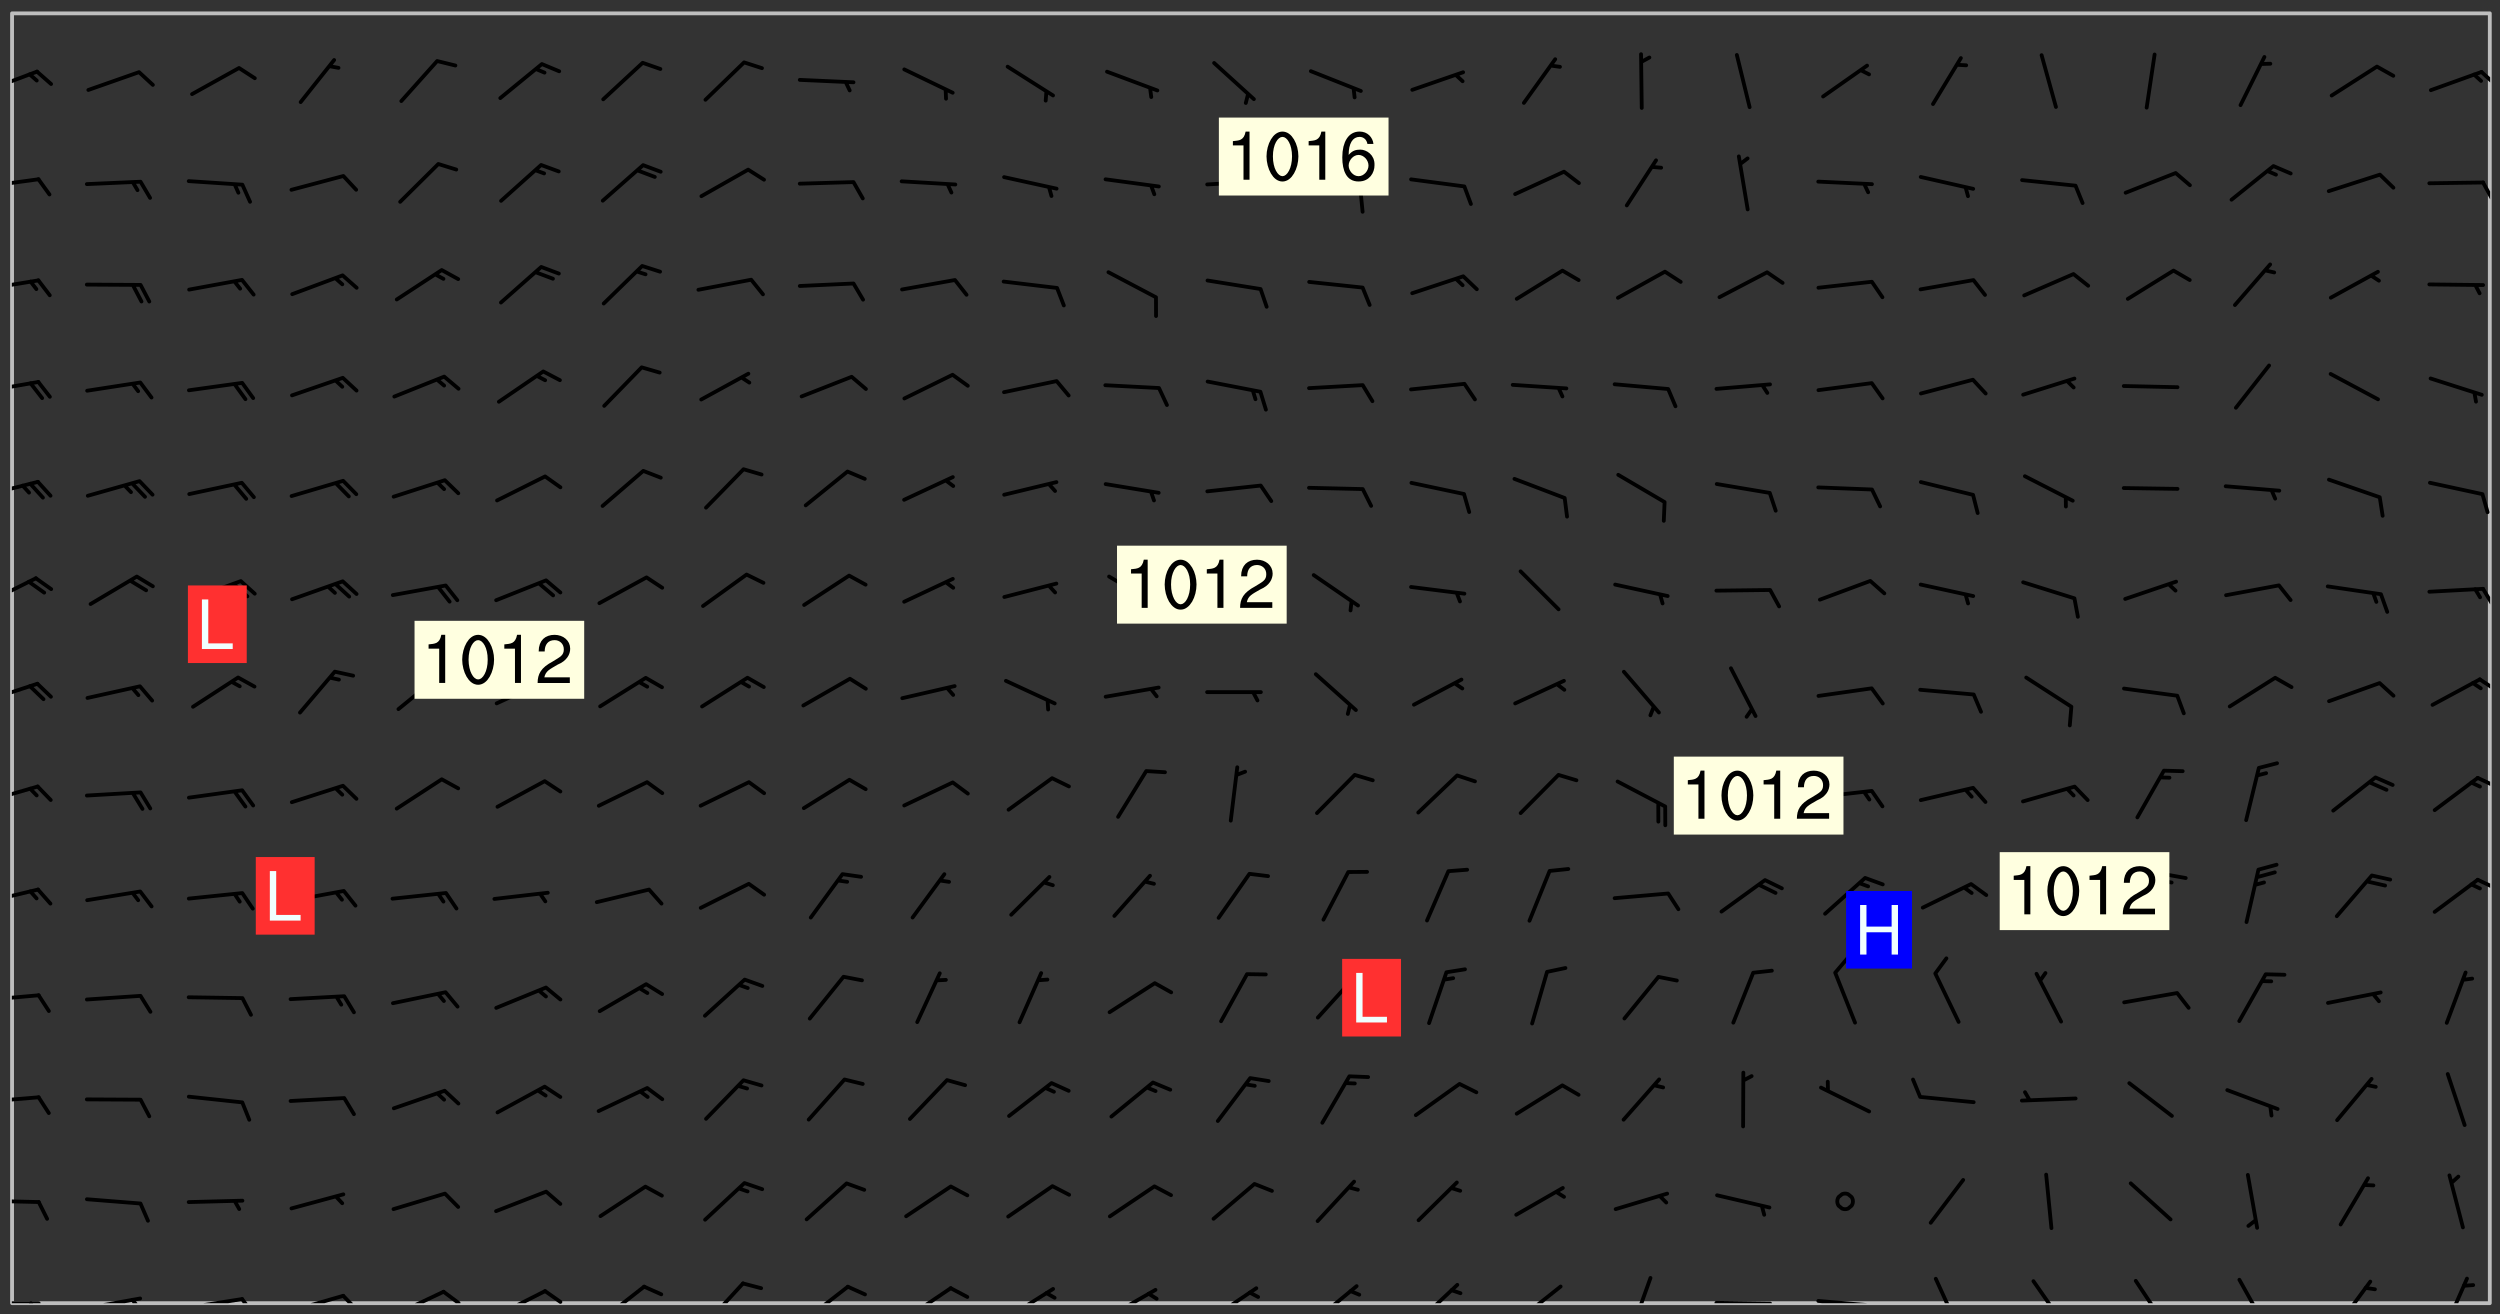 <svg xmlns="http://www.w3.org/2000/svg" role="img" xmlns:xlink="http://www.w3.org/1999/xlink" viewBox="142.45 309.95 326.84 171.84"><rect x="142.45" y="309.95" width="326.84" height="171.84" fill="#333333" stroke="none"/><defs><clipPath id="a"><path d="M144 311.672h324v168.656H144zm0 0"/></clipPath><clipPath id="b"><path d="M144 480h4v.328h-4zm0 0"/></clipPath><clipPath id="c"><path d="M146 480h2v.328h-2zm0 0"/></clipPath><clipPath id="d"><path d="M153 479h9v1.328h-9zm0 0"/></clipPath><clipPath id="e"><path d="M159 479h2v1.328h-2zm0 0"/></clipPath><clipPath id="f"><path d="M166 479h9v1.328h-9zm0 0"/></clipPath><clipPath id="g"><path d="M173 479h3v1.328h-3zm0 0"/></clipPath><clipPath id="h"><path d="M180 479h8v1.328h-8zm0 0"/></clipPath><clipPath id="i"><path d="M187 479h3v1.328h-3zm0 0"/></clipPath><clipPath id="j"><path d="M193 478h8v2.328h-8zm0 0"/></clipPath><clipPath id="k"><path d="M200 478h3v2.328h-3zm0 0"/></clipPath><clipPath id="l"><path d="M207 478h7v2.328h-7zm0 0"/></clipPath><clipPath id="m"><path d="M213 478h3v2.328h-3zm0 0"/></clipPath><clipPath id="n"><path d="M220 477h7v3.328h-7zm0 0"/></clipPath><clipPath id="o"><path d="M234 477h6v3.328h-6zm0 0"/></clipPath><clipPath id="p"><path d="M247 477h7v3.328h-7zm0 0"/></clipPath><clipPath id="q"><path d="M260 478h7v2.328h-7zm0 0"/></clipPath><clipPath id="r"><path d="M273 478h8v2.328h-8zm0 0"/></clipPath><clipPath id="s"><path d="M287 478h7v2.328h-7zm0 0"/></clipPath><clipPath id="t"><path d="M300 478h7v2.328h-7zm0 0"/></clipPath><clipPath id="u"><path d="M314 477h7v3.328h-7zm0 0"/></clipPath><clipPath id="v"><path d="M327 477h7v3.328h-7zm0 0"/></clipPath><clipPath id="w"><path d="M340 477h7v3.328h-7zm0 0"/></clipPath><clipPath id="x"><path d="M355 476h4v4.328h-4zm0 0"/></clipPath><clipPath id="y"><path d="M366 480h9v.328h-9zm0 0"/></clipPath><clipPath id="z"><path d="M379 479h9v1.328h-9zm0 0"/></clipPath><clipPath id="A"><path d="M395 476h4v4.328h-4zm0 0"/></clipPath><clipPath id="B"><path d="M408 477h5v3.328h-5zm0 0"/></clipPath><clipPath id="C"><path d="M421 477h5v3.328h-5zm0 0"/></clipPath><clipPath id="D"><path d="M434 477h5v3.328h-5zm0 0"/></clipPath><clipPath id="E"><path d="M447 477h6v3.328h-6zm0 0"/></clipPath><clipPath id="F"><path d="M461 476h5v4.328h-5zm0 0"/></clipPath><clipPath id="G"><path d="M144 466h4v2h-4zm0 0"/></clipPath><clipPath id="H"><path d="M144 453h4v2h-4zm0 0"/></clipPath><clipPath id="I"><path d="M144 439h4v2h-4zm0 0"/></clipPath><clipPath id="J"><path d="M144 425h4v4h-4zm0 0"/></clipPath><clipPath id="K"><path d="M466 424h2v3h-2zm0 0"/></clipPath><clipPath id="L"><path d="M144 412h4v3h-4zm0 0"/></clipPath><clipPath id="M"><path d="M466 411h2v2h-2zm0 0"/></clipPath><clipPath id="N"><path d="M144 399h4v3h-4zm0 0"/></clipPath><clipPath id="O"><path d="M466 398h2v3h-2zm0 0"/></clipPath><clipPath id="P"><path d="M144 385h4v4h-4zm0 0"/></clipPath><clipPath id="Q"><path d="M466 386h2v4h-2zm0 0"/></clipPath><clipPath id="R"><path d="M144 372h4v3h-4zm0 0"/></clipPath><clipPath id="S"><path d="M144 359h4v3h-4zm0 0"/></clipPath><clipPath id="T"><path d="M144 346h4v2h-4zm0 0"/></clipPath><clipPath id="U"><path d="M144 333h4v2h-4zm0 0"/></clipPath><clipPath id="V"><path d="M466 333h2v4h-2zm0 0"/></clipPath><clipPath id="W"><path d="M144 319h4v4h-4zm0 0"/></clipPath><clipPath id="X"><path d="M466 319h2v3h-2zm0 0"/></clipPath><g id="Y" clip-path="url(#clip1)"><path fill="#fff" fill-opacity="0" fill-rule="evenodd" d="M0 0h1000v1000H0zm0 0"/><path fill="#d3d3d3" fill-opacity="0" fill-rule="evenodd" d="M162.152 355.867l-.234.293.059.234.117.172.176.234.293.348.113.059.117-.172.059-.234.176-.176.465-.176h.699l.234.293.289.816.059.176.176.23.352.234.699.699.172.176.234.348.234.41.289.582.41.465.23.234.234.176.117.23.176.293.172 1.164v.234l.059.289.059.117.117.117.348.41.117.172.176.176.176.234.117.172.172.352.059.234.234.406.234-.059-.176.176-.059.93h-.582l-.234-.113-.348.113-.117.117-.059.293-.059.176-.117.172-.465.293-.059.234-.059.113v.645l.059.172v.41l.059.059v.406l.059.406.117.176.059.059.23.641-.059.293v.699l-.059.582v.234l-.059.23-.055.352v1.922l.055.117h.426l-.367.117-.023.352.891 1.168 1.742.539 1.34.359v.539l.09.809.535.715 1.52.27.891-.086.09 1.164.535.18 1.16-.18 2.055-.984 1.16-.363 1.879-.176 1.695-.18-.18.719-1.516.086-1.25.09-.805.27-1.074.809.27.719.535.898-.18.625-.266.809.266 1.078.625.898.805.18 1.25-.18-.266.723.098.504.055.293v.172l.059.293v.406l.176.117.352.117h.406l.293-.176.113-.117.059-.117.117-.23.059-.176.352-.465.23-.176.176-.059.176.059.059.176.117.988.055.469.059.172.117.234.176.059.816.059h.289l.117.234.059.406.059.352v1.105l.117.293.117.348.289.699.176.352.582.754.352.176.172.059.469.234.641.465.348.234.293.176.293.055.23.062.816.348.293.176.113.172.352.352.117.176.523.641v.289l.059.352v.348l.059.352.059.289.117.059.172.059h.176l.582.234.176.117.176.289.176.234.113.234.293.23.117.117v.41l.059.055.289.234.234.117.059.117.117.172.059.117.23.234.059.176.234.059.117.059-.117.113-.059.117v.117l-.117.293-.117.289v.582l.176.117.117.059.059.117.117.117.113.059.176.348.059.352.059.406v.176l-.059.176-.117.699v.172l.117.176.293.293h.406l.176.117.117.172.117.293v.234h-.527l-.23-.234h-.234l-.176.059-.059.699.059.348.117.176.176.41.117.23.289.469.176.055h.523l.234.059.758.641.059.293v.234l.059.059.23.348v.352l-.117.172v.293l.293.289.293.176.172.059.293.176.293.117.582.406.289.234.293.176.219.16.016.012.23.176.641.523.176.234.117.176.176.176.113.172v.641l.117.176.469.117.582.117.234.059.23.113.293.117.113.059.586.352.289.172.176.062.176.055.176.059.699.352.289.176.234.055.289.176.234.117.641.406.293.117.172.059.234.059.41.059.23.059.234.117.059.172-.41.176.469.059.059.293.113.234.176.055.234.059.176.059.406.117.641.234.117.172.059.234v.176l-.059.117-.059.406.234.234.117.059.348.117.641.23.176.117.289.117.176.176.234.465.582 1.105.176.176.348.176.176.117.352.117 1.047.523.234.059.465.113.293.059.465.176.758.582.234.234.348.465.176.176.289.234.816.699.293.176.289.289.293.176.293.289.695.641.176.176.293.234.289.234.469.289.641.582.348.234.234.293.348.348.352.465.934.992.348.406.117.176.234.059.113.117.645.176.23.113.234.059.293.176.23.117.934.699.406.406.234.176.406.176.234.117.816.348.348.234.234.117.293.289.23.117.758.352.352.172.23.059.293.117.234.059.871.176h.816l.469.23.172.059.875.699.465.117.293.059.176.059.23.059.469.059.348.059.352.059.406.059h.293l.172.059v.23l.176.176h.293l.348.059.352.059.699.117h.641l.465-.234.293-.176.172-.117.41-.172.289-.176.934-.465.469-.293.523-.293.465-.172.465-.176 1.051-.465.289-.117.41-.117.289-.117.527-.176 1.516-.699.582-.348.289-.059.293-.059.348-.117.875-.23.352-.117h.113l.234-.059.875-.234.234-.059h.812l.352-.059.816-.117.172-.059.352-.055.293-.059.23-.059.816-.176.176-.059h.348l.234-.059.465-.117.758-.172.234-.059h.348l.41-.117.289-.059 1.285-.059h.289l.41-.059.23-.059h.176l.875-.117h.406l.41-.117h.348l.352-.113.871-.059h1.75l1.047.289.41.117.289.117.352.117.289.117 1.051.172.289.059h.293l.293.059.172.059.41.059.172.059.117.059h.117l.117.059.352.059h.113l.41.066 1.922.395 1.926.395 1.52.449 1.695.719 2.145.805 1.605-.719 1.43-.805 1.16-1.078 1.25-.449 3.035-.719 1.875-.359 2.145-1.348 2.234-1.254 2.5-1.258 1.695-.449 1.785-.18 1.16-.27.625.539 1.34-.27.715-.988.984-1.344.445-.18.805-.359 1.875-.539 1.785-.449 1.25-.27 1.16-.09 1.699-.09 1.961-.27 1.25-.09h.539l.625-.09h.891l2.145-.18 2.41-.18 2.59-.09 1.695.18 1.609.09 1.43.359 1.16.719 1.875.988 1.16 1.527.266.715.629.09.355.898.535.539.535 1.527 1.074.359h.535l-.805.535.09 1.707.715 2.695.891.805.895.988.715 1.258 1.785.539 1.52-.18.355 1.344 1.609-.805.98-.539.27.27.316-.215.219-.145.801.449.449-.359h.355l.535-.27.539-.719.535-.27.625-.988 1.16.449.84.371 1.395.617 1.695-.18h1.605l1.785.09.18-1.707.535-1.344.805.27.492.848.402.406-.09.539v.359l.715.449.711-.27h1.43l.359.988.445 1.258.715 1.344 1.25.629 1.695.629.715-.18.18-.539.98-.09.449.359.086 1.258-.266.629-.535.18v.539l.715.984.266.539.984.988.801 1.078-.266.359-.09.898-.625 2.332-.355 2.066-.09 1.793-.18.719-.09.539v1.438l-.98 1.883-.359 1.707-.535.898-.805 1.168-.266.539 2.055 1.254.086.359-.355.539-.09-.18v.809l.09 1.438-.445.715-1.074.094-.266.715.535.898.805.719 1.16.809 1.34.27.445.359-.355.449-1.789-.09-1.25-.449-.715-.719-.625-.09-.176 3.59-.188 1.309h89.359V311.703h-55.27v49.082l.762.125 3.289.543 2.023 2.836v2.754l2.352.332 2.348.332h4.051l-1.379 4.16-2.023.707-2.023.703-.543.344-2.594 1.617-.188.117-2.023-2.078-.73-2.742-2.672-2.078-1.375-3.5-.066-.082-1.957-2.672 2.75-1.418v-49.082H294.422v91.414l.117.031.133.012.074.074.105.047.09.059.086.059.09.059.297.297.059.09.031.117.027.117.016.137-.031.117-.059.09-.059.086-.043.105-.047.102-.027.121v.145l.176.27.148.148.074.086.074.074.043.105.062.09.059.086.043.105.059.09.047.102.043.105.059.086.117.18.074.074.062.086.059.09.043.105.059.09.059.086.062.09.059.09.043.102.117.18.074.074.059.086.074.074.09.059.105.047h.148l.133-.016.133.016.102-.047.074-.074.047-.102-.016-.133v-.148l-.047-.105-.027-.117-.047-.102-.027-.121-.043-.102-.062-.09-.043-.102-.043-.105-.031-.117-.016-.133-.012-.137.086-.059.059-.086.121-.031.043.105.016.133v.117l.059.102.059.09.09.059.148.148.059.09.043.105-.012.102.086.059.105.047.086.059.09.059.074.074-.117.027-.105.047-.086.059-.074.074-.059.09-.062.086-.027.121-.047.102-.043.105-.031.117-.012.133-.016.133v.148l.027.117.047.105.043.102.059.09.074.074.09.059.074.074.09.059.059.09.043.105.047.102.117.031.133.016h.148l.117-.031.105.043.043.105.047.102.027.121L299.5 410l.027.117.031.121.027.117.105.043.102.047.133-.016.148.148.062.086.074.074.07.074.09.062.105.043.102.043.117.031.137.016.117-.031.074-.074.027-.117-.012-.133-.031-.121-.027-.117.043-.105h.117l.09.062.117.027h.148l.133.016h.148l.133.016.133-.016h.148l.133-.016.133-.012.137.012.117-.027.133-.016.191-.059-.059.176-.016.133-.027.121-.016.133-.059.086-.133.016-.105.047-.105.043-.117.031-.117.027-.266.031h-.148l-.133.016-.074.074.059.086.148.148.117.18.074.07.09.062.09.059.086.059.09.059.102.043.105.062.105.043.086.059.105.047.102.043.18.117.059.09-.043.102-.047.105.016.133.223.223.059.09.043.102.031.121.043.102.016.133.031.117.012.137.031.117.148.148.102.043.105.043.117.031.133.016.137.016h.117l.117-.031.09-.059.043-.105.047-.102.043-.105.031-.117.012-.133v-.148l-.012-.133-.016-.133-.031-.117-.043-.105-.047-.105-.043-.102-.043-.105-.016-.133.016-.133.027-.117.031-.117.027-.121.047-.102.09-.059.086-.062.074-.074.09-.059.223-.223.059-.086.074-.074.117-.18.059-.086v-.148l-.074-.074-.102-.047-.105-.043-.102-.043-.059-.09-.047-.105-.027-.117.09-.059.117-.031.102-.043.18-.117.148-.148.012-.133-.012-.105-.09-.059-.133.016h-.148l-.133.016-.133-.016-.121-.031-.086-.059-.074-.074-.059-.09-.062-.086-.117-.18-.059-.086.031-.121.086-.059.121-.031.059-.086v-.121l-.031-.117-.059-.09-.059-.086-.047-.105-.027-.117-.016-.133.059-.09.074-.074.09-.059.117-.18.074-.074.059-.086.148-.148.121-.031.133-.016.133.016.074.074.043.105.016.133-.031.117-.117.031-.133.012-.148.148-.043.105-.047.102-.027.121-.031.117v.148l.031.117.043.105.059.09.074.07.074.074.117.031.121.027.117-.027.133-.016h.117l.09.059.074.074.047.105.059.086.102.047.133.016.105.043.086.059-.012.105-.074.074-.18.117-.059.09-.09.059-.07.074-.074.074-.062.09-.027.117-.016.133.016.133-.016.133v.148l.016.133.027.117.031.121.074.074.09.059.086.059.09.059.117.031v.086l-.102.047-.09.059-.266.031-.117.027h-.148l-.105.043-.102.047-.059.09-.062.234-.012.133-.031.121-.016.133v.293l-.012.133.012.137.016.133.133.016.133.012.121.031.086.059.074.074.047.105.043.102.016.133v.445l-.016.133v.445l.031.266.027.117.016.133.031.117.086.211.031.266v.148l-.031.117-.027.117-.031.121-.027.117-.031.117-.031.121-.012.133-.016.133.09.059.117-.031.102.016.047.105-.031.266v.441l-.043.105-.047.105-.043.102-.043.105-.059.086-.031.121-.043.117-.031.117-.016.133.016.133.059.09.105.047.086.059.059.086-.012.137-.031.117-.043.102v.445l-.016.133v.148l-.031.117-.043.105-.027.117-.047.105-.043.102-.031.121-.027.117-.031.133-.031.117-.027.117-.043.105-.031.117-.031.121-.012.133-.016.133v.297l.027.117v.148l.047.398.027.117.059.09.121.031h.148l.133-.016.059.09v.117l-.059.09-.09.059-.102.043-.105.047-.09.059-.086.059-.137.016-.117-.031-.133-.016-.102.047-.062.086-.012.137-.016.133-.031.117-.027.117-.016.133-.031.121v.297l.016.133.031.117v.148l.012.133v.148l-.027.117-.047.102-.027.121-.031.117-.059.09-.074.074-.102.043-.105.047-.117.027-.121.031-.102-.047.059-.086.105-.047.027-.117.031-.117.027-.121.031-.117v-.148l.016-.133-.031-.117-.043-.105-.105.016-.074.074-.102.043-.09.062-.074.074-.043.102-.016.133-.031.117L304.25 426l-.031.117-.027.117-.031.121-.027.117-.031.117-.043.105-.09.059h-.09l-.117-.031-.031-.086.016-.137-.031-.117v-.148l-.012-.133v-.148l-.062-.234-.027-.121-.043-.102-.047-.105-.059-.086-.059-.09-.043-.105-.062-.086-.148-.148-.07-.074-.105-.047-.105-.043-.102-.043-.297-.297-.09-.074-.086-.059-.105-.043-.09-.062-.086-.059-.105-.043-.09-.059-.086-.062-.074-.07-.105-.047-.086-.059-.105-.043-.09-.062-.102-.043-.105-.043-.086-.059-.105-.047-.105-.043-.102-.047-.09-.059-.102-.043-.105-.043-.09-.062-.117-.027-.133-.016-.133.016H299.75l-.133.016-.117-.031-.09-.059-.074-.074-.09-.059-.102-.047h-.148l-.121-.027-.102-.043-.074-.074-.117-.18-.09-.059-.102-.043-.09-.062-.105-.043-.09-.059-.086-.059-.105-.047-.059-.086-.059-.09-.043-.105-.047-.102-.074-.074-.086-.059-.074-.074-.09-.059-.223-.223-.043-.105-.031-.266.105-.043h.145l.105.043.074.074.09.059.086.059.105.047.09.059.148.148.07.074.148.148.062.086.074.074.086.059.074.074.09.062.09.059.086.059.27.176.102.047.105.043.102.043.047-.074.059-.086.074-.074.07-.074.105.043.074.074.059.09.043.102.047.105.043.105.121.027.117-.027.074-.09.043-.105.059-.09.074-.074.105-.043.117-.027.133.012.09.059.148.148.059.09.043.105.047.102.043.105.043.102.105.047.105.043.133.016.086-.059.059-.09.074-.074.105-.043.117.027.105.047.102.043.105.043.102.047.18.117v.117l-.016.133.016.133.016.137.059.086.102.047.121.027.117.031h.148l.117-.031.059-.09.18-.117.059-.09.074-.074.059-.086.117-.18.18-.117.117.031.09.059.043.074-.016.133v.117l.09.059h.148l.133-.016.133-.012.266-.031.105-.043.117-.031.121-.027.074-.074.07-.074.062-.09-.016-.105-.047-.102-.102-.043-.105-.016-.117.027-.266.031h-.148l-.074-.074-.09-.059-.117-.031-.117-.027-.133-.016h-.148l-.133.016h-.297l-.105-.047-.148-.148-.043-.102-.059-.09.223-.223.086-.059.105-.043.117-.031.133-.016.133.016.137.016.102.043.133-.012.09-.062.102-.043.062-.09-.047-.102-.09-.059-.117-.031-.102-.043-.059-.09-.062-.09v-.117l.016-.133.105-.047.074-.07v-.121l-.09-.059-.031-.117.09-.059.074-.074.043-.105.059-.09.047-.102.016-.133v-.148l-.047-.105-.043-.102-.09-.059-.133-.016-.102-.043-.137-.016-.117-.031h-.445l-.133-.016-.133-.012-.133-.016-.117-.031h-.148l-.133-.016-.133-.012-.266-.031-.121-.043-.086-.059-.074-.074v-.148l.012-.133.105-.047.102-.043.133-.016h.152l.133-.016h.293l.121.031.102.043.09.059.234.062.121-.047.09-.059.102-.043.133-.016.105.043.102.047.133.012.121-.027h.145l.121-.031.117-.027.105-.047.074-.074.086-.059.148-.148.059-.086.047-.105.027-.117.016-.105-.102-.043-.09-.059-.117-.031-.105-.043-.09-.062-.074-.086-.074-.074-.102-.043-.105-.047-.102-.043-.059-.09-.047-.102-.086-.211-.062-.086-.059-.09-.074-.074-.086-.059h-.27l-.117.031-.09.059-.102.043-.133.016-.105-.016-.027-.117-.062-.09-.117-.031-.102-.043-.148-.148-.031-.117-.016-.105.074-.074.18-.117.117-.027.117-.031.137.016.102.043.105.043.102.047.105.043.117.031.133.016.117.027.133.016.105-.016.09-.059-.074-.074-.105-.043-.074-.074-.074-.09-.148-.148-.086-.059-.09-.059-.074-.074-.09-.059-.102-.047-.121-.027-.102-.047-.105-.043-.117-.031-.102-.043-.121-.031h-.148l-.117.031-.105.043-.086.062-.18.117-.086.059-.09.059-.105.047-.086.059-.105.043-.102.043-.105.047-.074.074-.059.09-.059.086-.047.105-.059.086-.074.074-.133-.012-.117-.031h-.117l-.074.074-.09.059-.074.074-.09.059-.086.059-.105.047-.102.043-.137.016-.102-.043-.148-.148-.105-.047h-.086l-.105.047-.102.043-.121.031-.117-.031-.074-.074v-.117l.031-.121.074-.07.059-.09.074-.074.117-.031.105-.043h.293l.133-.016.137-.016.102-.043.09-.059.102-.047.09-.059.133-.012.09.059.133.012.09-.059.086-.059.105-.043.09-.059.086-.062.09-.059.148-.148.059-.086.059-.09.105-.043.133-.016.117.027.121.031.059-.059.059-.09.031-.266.027-.117.105.012.133.016.102-.043.09-.059.059-.09.074-.074.059-.09.047-.102.012-.133-.012-.133-.047-.105-.148-.148-.059-.09-.059-.086-.043-.105v-.445l.016-.133v-.148l.012-.133-.059-.059-.09.059-.102-.043-.18-.117-.086-.059-.062-.09-.059-.09-.074-.074-.086-.059-.121.031-.102.012-.105.047-.086.059-.105.043-.148.148-.09.059-.086.059-.09.062-.105.043-.133.016v-.121l.105-.043.117-.031.074-.07.043-.105v-.148l-.027-.117-.148-.148-.133-.016h-.148l-.117.031-.105.043-.102.043-.09.062-.117.027-.074-.074.012-.133-.043-.102-.043-.105-.09-.059-.117.027-.121.031-.117.031-.102.043-.121.031-.102.043-.105.043-.09.059-.102.016v-.117l.016-.133-.059-.09-.074.043-.148.148-.059.09-.074.074-.047.105-.043.102-.074.074-.059.09-.074.074-.059.086-.074.074-.09.062-.074.07-.074.074-.102.016-.133.016-.105-.043v-.121l.148-.148.043-.102.059-.09.047-.102.043-.105.059-.09.031-.117.043-.102.031-.121.027-.117.047-.105.043-.102.043-.105.074-.07.09-.062.09-.059.102-.043h.297l.266-.031.105-.043-.074-.074-.117-.031-.105-.043-.09-.059-.102-.047-.09-.059-.102-.043-.105-.043-.09-.062-.086-.059-.105-.043-.102-.043-.121-.031-.117-.031-.102-.043L297.5 410.25l-.102-.043-.09-.059-.043-.105-.016-.133.102-.043.133-.016.137.016.133-.016.102-.043.059-.09.016-.105-.09-.059-.074-.074-.102-.043-.09-.059-.148-.148-.043-.105-.016-.133v-.293l-.059-.09-.09-.059-.074-.074-.043-.105-.031-.117-.059-.09-.074-.074-.117-.027-.074-.074-.09-.059-.09-.062-.086-.059-.074-.074-.059-.086-.047-.105-.086-.059-.148-.148-.195-.059-.133.016-.102.043-.074.074-.047.102-.043.105-.059.09-.059.086-.297.297-.09.059h-.086l-.062-.086-.043-.105.031-.117.059-.09.027-.117-.012-.133-.09-.062-.105.047-.117.027-.117.031-.27.176-.102.047-.117.027-.105.047-.09.059-.102.043-.059-.086-.047-.105.016-.133.047-.105.07-.074.074-.07.059-.09v-.148l-.043-.105h-.238l-.102.047-.031.117-.027.117-.031.121-.074.043-.133.016-.074-.047-.043-.102-.043-.105-.047-.102-.043-.105-.121.031-.102.043-.133.016-.117.031-.105.043-.09.059-.102.047-.121.027-.133.016-.102-.043-.059-.09-.047-.105-.043-.102-.043-.105v-.117l.059-.09.086-.059.18-.117.102-.047.105-.043.105-.059.102-.043.09-.062.102-.043.105-.059.102-.047.09-.059.105-.043.102-.043.09-.062.102-.043.137-.016.117.031.102.043.121.031.102.043.105.047.102.043.105.043.102.047.105.043.102.043.105.047.086.059.105.043.117.031.105.043.102.047.09.059.105.043.102.043.105.047.117.027.102.047.121.027h.148l.086-.059.016-.102.059-.09-.027-.117-.074-.074-.117-.18-.074-.074-.09-.074-.18-.117-.086-.059-.105-.043-.102-.047-.27-.176-.059-.09-.074-.074-.059-.09-.043-.102-.031-.117-.016-.137v-.562l-.012-.133-.016-.133-.031-.117-.016-.133-.012-.133-.031-.121-.223-.223-.059-.086-.016-.105.031-.117.133-.016v-91.414H172.992v1.453l-.059.234-.352 1.051-.172.523-.117.348-.176.41-.117.172-.234.293-.23.059h-.352l-.117.059-.23.406v.293l.117.176.23.23.117.234.641.758.293.465.176.234.23.352.234.348.641.816.176.465.172.41.117.695.176.469.117 1.398.059.465v.875l.117 1.047v4.781l-.059.465-.352 1.281-.176.523-.113.41-.352.93L172.934 336l-.234.582-.117.176-.172.348-.176.406-.352.816-.059.293-.113.293-.117.289-.059.176-.117.875-.059.406-.059.117-.059.176-.059.172-.23.527-.117.172v.234l-.117.234-.059.172-.176.586v.289l-.059.176v.293l-.059.113-.059.527v.172l-.055.234v2.621l-.176.816-.117.176-.176.234-.117.172-.113.234-.586.934-.23.289-.293.465-.176.234-.289.352-.352.699-.113.23-.176.41-.176.23-.406.527-.816.699-.293.172-.289.234-.176.117-.176.176-.523.406-.527.176-.172.176-.234.055-.641.176h-.758m12.211 31.023l-1.074.449.359.895 1.25-.715.445-.539-.98-.09"/><path fill="#d3d3d3" fill-opacity="0" fill-rule="evenodd" d="M201.508 416.598h-.895l.449.629.98.359.805-.09.445-.988-.176.09-.715-.355-.895.355m154.621 59.07l-.059-.523v-.293l.113-.293.059-.23.469-.469h.113l.117-.113.117-.059h.176l.234-.059h.348l.234.059.117.059.23.172.059.176.117.582v.293l-.117.176-.172.289-.176.176-.527.523-.23.234-.117.059h-.176l-.117-.059-.406-.293-.176-.117-.117-.059-.059-.113-.055-.117m6.641-10.957l-.059-.172v-1.109l.059-.172.176-.059.172-.059h.176l.234-.059.117.059.059.699-.059.172-.117.176-.117.059-.234.523-.113.059h-.234l-.059-.117m9.613-14.391l-.117-.176v-.699l.293-.875.117-.172.176-.352.113-.23.117-.293.352-.758.117-.23.172-.234h.176l.117-.059h.641l.117.059.234.234.172.113.352.293.117.117.113.176v.113l.117.059.117.117v.699l-.059.176v.23l-.059.176-.348 1.051-.117.23-.117.234-.117.059-.23.234-.641.289h-.875l-.41-.117-.641-.465"/><path fill="none" stroke="#bebebe" stroke-linecap="round" stroke-linejoin="round" stroke-miterlimit="10" stroke-width=".5" d="M467.957 311.695H144.027v168.625h323.93v-168.625"/><g clip-path="url(#a)"><path fill="#fff" fill-opacity="0" fill-rule="evenodd" d="M144 311.672v168.656h324V311.672H144"/></g><g clip-path="url(#b)"><path fill="none" stroke="#000" stroke-linecap="round" stroke-linejoin="round" stroke-miterlimit="10" stroke-width=".5" d="M147.512 480.336l-7.023-.016"/></g><g clip-path="url(#c)"><path fill="none" stroke="#000" stroke-linecap="round" stroke-linejoin="round" stroke-miterlimit="10" stroke-width=".5" d="M146.492 480.332l.574 1.086"/></g><g clip-path="url(#d)"><path fill="none" stroke="#000" stroke-linecap="round" stroke-linejoin="round" stroke-miterlimit="10" stroke-width=".5" d="M160.773 479.707l-6.918 1.246"/></g><g clip-path="url(#e)"><path fill="none" stroke="#000" stroke-linecap="round" stroke-linejoin="round" stroke-miterlimit="10" stroke-width=".5" d="M159.766 479.887l.762.965"/></g><g clip-path="url(#f)"><path fill="none" stroke="#000" stroke-linecap="round" stroke-linejoin="round" stroke-miterlimit="10" stroke-width=".5" d="M174.102 479.785l-6.941 1.086"/></g><g clip-path="url(#g)"><path fill="none" stroke="#000" stroke-linecap="round" stroke-linejoin="round" stroke-miterlimit="10" stroke-width=".5" d="M174.102 479.785l1.473 1.961"/></g><g clip-path="url(#h)"><path fill="none" stroke="#000" stroke-linecap="round" stroke-linejoin="round" stroke-miterlimit="10" stroke-width=".5" d="M187.324 479.359l-6.758 1.938"/></g><g clip-path="url(#i)"><path fill="none" stroke="#000" stroke-linecap="round" stroke-linejoin="round" stroke-miterlimit="10" stroke-width=".5" d="M187.324 479.359l1.703 1.766"/></g><g clip-path="url(#j)"><path fill="none" stroke="#000" stroke-linecap="round" stroke-linejoin="round" stroke-miterlimit="10" stroke-width=".5" d="M200.438 478.828l-6.355 3.004"/></g><g clip-path="url(#k)"><path fill="none" stroke="#000" stroke-linecap="round" stroke-linejoin="round" stroke-miterlimit="10" stroke-width=".5" d="M200.438 478.828l1.965 1.465"/></g><g clip-path="url(#l)"><path fill="none" stroke="#000" stroke-linecap="round" stroke-linejoin="round" stroke-miterlimit="10" stroke-width=".5" d="M213.711 478.742l-6.27 3.172"/></g><g clip-path="url(#m)"><path fill="none" stroke="#000" stroke-linecap="round" stroke-linejoin="round" stroke-miterlimit="10" stroke-width=".5" d="M213.711 478.742l2.004 1.414"/></g><g clip-path="url(#n)"><path fill="none" stroke="#000" stroke-linecap="round" stroke-linejoin="round" stroke-miterlimit="10" stroke-width=".5" d="M226.66 478.164l-5.539 4.328"/></g><path fill="none" stroke="#000" stroke-linecap="round" stroke-linejoin="round" stroke-miterlimit="10" stroke-width=".5" d="M226.66 478.164l2.242 1"/><g clip-path="url(#o)"><path fill="none" stroke="#000" stroke-linecap="round" stroke-linejoin="round" stroke-miterlimit="10" stroke-width=".5" d="M239.586 477.742l-4.758 5.172"/></g><path fill="none" stroke="#000" stroke-linecap="round" stroke-linejoin="round" stroke-miterlimit="10" stroke-width=".5" d="M239.586 477.742l2.371.621"/><g clip-path="url(#p)"><path fill="none" stroke="#000" stroke-linecap="round" stroke-linejoin="round" stroke-miterlimit="10" stroke-width=".5" d="M253.293 478.172l-5.547 4.312"/></g><path fill="none" stroke="#000" stroke-linecap="round" stroke-linejoin="round" stroke-miterlimit="10" stroke-width=".5" d="M253.293 478.172l2.242 1.004"/><g clip-path="url(#q)"><path fill="none" stroke="#000" stroke-linecap="round" stroke-linejoin="round" stroke-miterlimit="10" stroke-width=".5" d="M266.746 478.363l-5.824 3.934"/></g><path fill="none" stroke="#000" stroke-linecap="round" stroke-linejoin="round" stroke-miterlimit="10" stroke-width=".5" d="M266.746 478.363l2.168 1.148"/><g clip-path="url(#r)"><path fill="none" stroke="#000" stroke-linecap="round" stroke-linejoin="round" stroke-miterlimit="10" stroke-width=".5" d="M280.125 478.461l-5.949 3.734"/></g><path fill="none" stroke="#000" stroke-linecap="round" stroke-linejoin="round" stroke-miterlimit="10" stroke-width=".5" d="M279.262 479.004l1.062.613"/><g clip-path="url(#s)"><path fill="none" stroke="#000" stroke-linecap="round" stroke-linejoin="round" stroke-miterlimit="10" stroke-width=".5" d="M293.512 478.582l-6.094 3.496"/></g><path fill="none" stroke="#000" stroke-linecap="round" stroke-linejoin="round" stroke-miterlimit="10" stroke-width=".5" d="M292.625 479.09l1.039.652"/><g clip-path="url(#t)"><path fill="none" stroke="#000" stroke-linecap="round" stroke-linejoin="round" stroke-miterlimit="10" stroke-width=".5" d="M306.695 478.367l-5.828 3.926"/></g><path fill="none" stroke="#000" stroke-linecap="round" stroke-linejoin="round" stroke-miterlimit="10" stroke-width=".5" d="M305.848 478.938l1.082.574"/><g clip-path="url(#u)"><path fill="none" stroke="#000" stroke-linecap="round" stroke-linejoin="round" stroke-miterlimit="10" stroke-width=".5" d="M319.809 478.094l-5.422 4.469"/></g><path fill="none" stroke="#000" stroke-linecap="round" stroke-linejoin="round" stroke-miterlimit="10" stroke-width=".5" d="M319.02 478.742l1.133.473"/><g clip-path="url(#v)"><path fill="none" stroke="#000" stroke-linecap="round" stroke-linejoin="round" stroke-miterlimit="10" stroke-width=".5" d="M332.973 477.926l-5.125 4.809"/></g><path fill="none" stroke="#000" stroke-linecap="round" stroke-linejoin="round" stroke-miterlimit="10" stroke-width=".5" d="M332.227 478.625l1.16.395"/><g clip-path="url(#w)"><path fill="none" stroke="#000" stroke-linecap="round" stroke-linejoin="round" stroke-miterlimit="10" stroke-width=".5" d="M346.48 478.145l-5.508 4.367"/></g><g clip-path="url(#x)"><path fill="none" stroke="#000" stroke-linecap="round" stroke-linejoin="round" stroke-miterlimit="10" stroke-width=".5" d="M358.227 477.023l-2.371 6.613"/></g><g clip-path="url(#y)"><path fill="none" stroke="#000" stroke-linecap="round" stroke-linejoin="round" stroke-miterlimit="10" stroke-width=".5" d="M373.871 480.379l-7.027-.102"/></g><g clip-path="url(#z)"><path fill="none" stroke="#000" stroke-linecap="round" stroke-linejoin="round" stroke-miterlimit="10" stroke-width=".5" d="M387.172 480.625l-7-.594"/></g><g clip-path="url(#A)"><path fill="none" stroke="#000" stroke-linecap="round" stroke-linejoin="round" stroke-miterlimit="10" stroke-width=".5" d="M398.445 483.523l-2.918-6.391"/></g><g clip-path="url(#B)"><path fill="none" stroke="#000" stroke-linecap="round" stroke-linejoin="round" stroke-miterlimit="10" stroke-width=".5" d="M412.312 483.211l-4.02-5.766"/></g><g clip-path="url(#C)"><path fill="none" stroke="#000" stroke-linecap="round" stroke-linejoin="round" stroke-miterlimit="10" stroke-width=".5" d="M425.559 483.258l-3.887-5.855"/></g><g clip-path="url(#D)"><path fill="none" stroke="#000" stroke-linecap="round" stroke-linejoin="round" stroke-miterlimit="10" stroke-width=".5" d="M438.645 483.398l-3.426-6.137"/></g><g clip-path="url(#E)"><path fill="none" stroke="#000" stroke-linecap="round" stroke-linejoin="round" stroke-miterlimit="10" stroke-width=".5" d="M452.332 477.5l-4.172 5.656"/></g><path fill="none" stroke="#000" stroke-linecap="round" stroke-linejoin="round" stroke-miterlimit="10" stroke-width=".5" d="M451.727 478.324l1.211.18"/><g clip-path="url(#F)"><path fill="none" stroke="#000" stroke-linecap="round" stroke-linejoin="round" stroke-miterlimit="10" stroke-width=".5" d="M464.973 477.109l-2.824 6.438"/></g><path fill="none" stroke="#000" stroke-linecap="round" stroke-linejoin="round" stroke-miterlimit="10" stroke-width=".5" d="M464.562 478.047l1.223-.09"/><g clip-path="url(#G)"><path fill="none" stroke="#000" stroke-linecap="round" stroke-linejoin="round" stroke-miterlimit="10" stroke-width=".5" d="M147.512 467.102l-7.023-.176"/></g><path fill="none" stroke="#000" stroke-linecap="round" stroke-linejoin="round" stroke-miterlimit="10" stroke-width=".5" d="M147.512 467.102l1.098 2.195m12.207-2.004l-7.004-.559m7.004.559l.977 2.254m12.348-2.625l-7.023.184m6.004-.156l.602 1.066m13.613-1.922l-6.781 1.84m5.793-1.574l.84.895M200.625 466l-6.73 2.027M200.625 466l1.727 1.742m11.5-2l-6.551 2.547m6.551-2.547l1.855 1.602m11.121-2.258l-5.875 3.855m5.875-3.855l2.152 1.18m10.797-1.648l-5.145 4.793m5.145-4.793l2.32.801m-3.07-.102l1.16.398m12.945-1.051l-5.223 4.699m5.223-4.699l2.305.84m11.32-.438l-5.844 3.895m5.844-3.895l2.16 1.16m11.129-1.203l-5.789 3.98m5.789-3.98l2.176 1.129m11.156-1.102l-5.828 3.926m5.828-3.926l2.168 1.152m10.91-1.465l-5.352 4.551m5.352-4.551l2.281.906m10.742-1.211l-4.77 5.16m4.074-4.41l1.188.312m12.941-.949l-5.004 4.934m4.273-4.215l1.172.367m13.414-.371l-6.09 3.504m5.207-2.996l1.039.652M360.406 466l-6.73 2.027m5.75-1.734l.863.871m13.488.648l-6.844-1.598m5.848 1.367l.316 1.184m11.598-1.75l-.02-.203-.059-.191-.098-.176-.457-.375-.191-.059-.199-.02-.199.02-.191.059-.461.375-.094.176-.059.191-.02.203.02.199.059.191.094.176.461.375.191.059.199.02.199-.02.191-.059.457-.375.098-.176.059-.191.02-.199m10.168 2.797l4.246-5.598m11.539 6.297l-.691-6.996m16.266 5.855l-5.211-4.715m16.527 5.816l-1.215-6.918m1.039 5.914l-.969.754m15.641-6.234l-3.578 6.051m3.059-5.168l1.223.055m9.941-1.312l1.762 6.801m-1.504-5.812l.906-.828"/><g clip-path="url(#H)"><path fill="none" stroke="#000" stroke-linecap="round" stroke-linejoin="round" stroke-miterlimit="10" stroke-width=".5" d="M147.5 453.406l-7 .586"/></g><path fill="none" stroke="#000" stroke-linecap="round" stroke-linejoin="round" stroke-miterlimit="10" stroke-width=".5" d="M147.5 453.406l1.332 2.062m11.996-1.75l-7.027-.039m7.027.039l1.141 2.172m12.156-1.82l-6.988-.746m6.988.746l.914 2.277m12.414-2.84l-7.016.383m7.016-.383l1.27 2.102m11.859-3.059l-6.645 2.297m6.645-2.297l1.797 1.672m-2.766-1.336l.898.832m13.148-1.703l-6.168 3.367m6.168-3.367l2.047 1.348m-2.945-.859l1.023.676m13.281-.988l-6.352 3.016m6.352-3.016l1.969 1.465m-2.895-1.027l.984.734m12.527-2.184l-4.895 5.039m4.895-5.039l2.359.68m-3.07.051l1.18.344m12.738-1.176l-4.68 5.242m4.68-5.242l2.383.582m11.02-.504l-4.852 5.082m4.852-5.082l2.363.664m11.305-.273l-5.559 4.301m5.559-4.301l2.238 1.012m-3.047-.383l1.117.504m12.945-1.207l-5.434 4.453m5.434-4.453l2.262.941m-3.055-.297l1.133.473m12.375-1.695l-4.234 5.609m4.234-5.609l2.422.387m-3.039.43l1.211.191m12.371-1.242l-3.535 6.074m3.535-6.074l2.453.098m-2.969.789l1.227.047m13.695.062l-5.719 4.082m5.719-4.082l2.199 1.094m11.242-.906l-5.969 3.707m5.969-3.707l2.121 1.234m10.535-2.012l-4.652 5.266m3.977-4.5l1.191.285m10.488-1.934l-.031 7.027m.027-6.004l1.086-.57m9.07 1.5l6.297 3.121m-5.383-2.664l-.031-1.227m12.082 1.988l6.996.688m-6.996-.688l-.934-2.27m14.234 2.75l7.023-.277m-6 .238l-.617-1.059m19.207 3.102l-5.57-4.281m19.387 3.375l-6.578-2.469m5.621 2.109l.16 1.219M452.5 451l-4.504 5.395m3.848-4.609l1.199.254m9.414-1.676l2.211 6.672"/><g clip-path="url(#I)"><path fill="none" stroke="#000" stroke-linecap="round" stroke-linejoin="round" stroke-miterlimit="10" stroke-width=".5" d="M147.5 440.07l-7 .625"/></g><path fill="none" stroke="#000" stroke-linecap="round" stroke-linejoin="round" stroke-miterlimit="10" stroke-width=".5" d="M147.5 440.07l1.34 2.059m11.98-1.984l-7.012.477m7.012-.477l1.297 2.086m12.027-1.793l-7.027-.109m7.027.109l1.117 2.184m12.191-2.43l-7.016.383m7.016-.383l1.27 2.102m-2.289-2.043l.633 1.047m13.633-1.629l-6.879 1.434m6.879-1.434l1.57 1.883m-2.57-1.676l.785.941m13.344-1.762l-6.504 2.66m6.504-2.66l1.887 1.566m-2.832-1.18l.941.785m13.102-1.609l-6.074 3.531m6.074-3.531l2.086 1.293m-2.969-.777l1.043.645m12.719-1.758l-5.199 4.727m5.199-4.727l2.309.828m-3.066-.141l1.156.414m12.523-1.473l-4.414 5.469m4.414-5.469l2.41.465m10.172-.918l-2.945 6.379m2.516-5.453l1.227-.066m12.461-.887l-2.832 6.43m2.422-5.492l1.223-.09m14.043.469l-5.914 3.797m5.914-3.797l2.141 1.199m9.914-2.379l-3.391 6.156m3.391-6.156l2.453.039m11.527.438l-4.723 5.203m4.723-5.203l2.379.605m-3.066.152l1.191.301m11.586-1.781l-2.273 6.648m2.273-6.648l2.426-.387m-2.754 1.355l1.211-.195m12.273-.824l-1.953 6.75m1.953-6.75l2.402-.504m12.16 1.16l-4.449 5.441m4.449-5.441l2.406.477m9.984-1.02l-2.602 6.527m2.602-6.527l2.438-.27m8.281.266l2.594 6.531m-2.594-6.531l1.59-1.871m11.496 1.973l3.051 6.332m-3.051-6.332l1.453-1.98m11.781 2.02l3.215 6.25m-2.75-5.34l.703-1.008m17.215 2.613l-6.922 1.219m6.922-1.219l1.508 1.934m10.074-4.383l-3.457 6.117m3.457-6.117l2.453.062m-2.957.828l1.227.031m14.309 1.453l-6.891 1.371m5.891-1.172l.773.949m11.328-3.754l-2.465 6.582m2.105-5.625l1.219-.16"/><g clip-path="url(#J)"><path fill="none" stroke="#000" stroke-linecap="round" stroke-linejoin="round" stroke-miterlimit="10" stroke-width=".5" d="M147.418 426.246l-6.836 1.645"/></g><path fill="none" stroke="#000" stroke-linecap="round" stroke-linejoin="round" stroke-miterlimit="10" stroke-width=".5" d="M147.418 426.246l1.625 1.84m-2.621-1.598l.812.918m13.547-.906l-6.934 1.137m6.934-1.137l1.488 1.953m-2.496-1.789l.742.977m13.609-.934l-6.988.723m6.988-.723l1.371 2.035m-2.387-1.93l.684 1.016m13.605-1.398l-6.906 1.277m6.906-1.277l1.527 1.922m-2.531-1.734l.762.957m13.598-.879l-6.988.746m6.988-.746l1.375 2.031m-2.391-1.922l.688 1.016m13.641-1.156l-6.98.809m5.965-.691l.695 1.008m13.559-1.543l-6.832 1.645m6.832-1.645l1.629 1.836m11.414-2.586l-6.285 3.145m6.285-3.145l2 1.422m10.246-2.688l-4.145 5.676m4.145-5.676l2.43.348m-3.035.48l1.215.172m12.711-.996l-4.156 5.668m3.551-4.844l1.215.18m13.125-.641l-4.996 4.941m4.27-4.223l1.172.363m12.703-1.238l-4.664 5.254m3.984-4.492l1.195.289m12.484-1.301l-4.031 5.754m4.031-5.754l2.434.297m10.488-.535l-3.246 6.23m3.246-6.23l2.457-.02m10.633-.09l-2.797 6.449m2.797-6.449l2.449-.191m10.785.16l-2.637 6.512m2.637-6.512l2.441-.254m13.059 3.203l-7 .613m7-.613l1.336 2.055m11.324-3.809l-5.691 4.121m5.691-4.121l2.203 1.078m-3.031-.48l2.203 1.082m11.711-1.961l-5.234 4.684m5.234-4.684l2.305.844m-3.066-.164l1.152.422m13.465-.301l-6.316 3.082m6.316-3.082l1.984 1.441m-2.902-.992l.992.719m13.375-.855l-6.582 2.457m6.582-2.457l1.836 1.625m-2.793-1.27l1.836 1.629m11.312-3.52l-4.34 5.527m4.34-5.527l2.418.434m-3.047.371l1.207.215m11.348-1.68l-1.559 6.852m1.559-6.852l2.371-.645m-2.598 1.641l2.367-.645m-2.594 1.641l1.184-.32m14.098-.91l-4.586 5.324m4.586-5.324l2.395.539m-3.062.234l2.395.543m12.113-.754l-5.633 4.199"/><g clip-path="url(#K)"><path fill="none" stroke="#000" stroke-linecap="round" stroke-linejoin="round" stroke-miterlimit="10" stroke-width=".5" d="M466.379 424.969l2.219 1.051"/></g><path fill="none" stroke="#000" stroke-linecap="round" stroke-linejoin="round" stroke-miterlimit="10" stroke-width=".5" d="M465.559 425.578l1.109.527"/><g clip-path="url(#L)"><path fill="none" stroke="#000" stroke-linecap="round" stroke-linejoin="round" stroke-miterlimit="10" stroke-width=".5" d="M147.375 412.777l-6.75 1.953"/></g><path fill="none" stroke="#000" stroke-linecap="round" stroke-linejoin="round" stroke-miterlimit="10" stroke-width=".5" d="M147.375 412.777l1.707 1.762m-2.688-1.477l.852.879m13.578-.395l-7.016.41m7.016-.41l1.273 2.098m-2.297-2.035l1.277 2.094m13.031-2.434l-6.961.965m6.961-.965l1.441 1.988m-2.453-1.848l1.438 1.988m12.754-2.719l-6.688 2.148m6.688-2.148l1.762 1.707m-2.734-1.395l.879.855m13.008-2.012l-5.887 3.836m5.887-3.836l2.148 1.184m11.312-.941l-6.176 3.352m6.176-3.352l2.047 1.355m11.336-1.223l-6.312 3.086m6.312-3.086l1.988 1.438m11.328-1.438l-6.316 3.082m6.316-3.082l1.984 1.445m11.156-1.758l-5.965 3.711m5.965-3.711l2.121 1.23m11.383-.883l-6.344 3.016m6.344-3.016l1.973 1.461m11.016-2.016l-5.691 4.125m5.691-4.125l2.203 1.078m10.105-2.008l-3.68 5.984m3.68-5.984l2.449.152m9.453-.648l-.852 6.977m.727-5.961l1.148-.441m14.336.418L314.625 416.25m4.941-4.992l2.352.703m11.035-.633l-5.086 4.852m5.086-4.852l2.328.773m10.918-.844L341.254 416.25m4.945-4.992l2.348.703m11.605 3.426l-6.223-3.266m6.223 3.266l.012 2.453m-.918-2.93l.012 2.457m14.602-3.34l-7.008-.547m7.008.547l.98 2.246m-2-2.328l.488 1.125m13.832-1.719l-6.98.805m6.98-.805l1.395 2.02m-2.41-1.902l.699 1.012m13.562-1.531l-6.84 1.605m6.84-1.605l1.617 1.848m-2.613-1.613l.809.922m13.461-1.32l-6.754 1.938m6.754-1.938l1.703 1.762m-2.688-1.48l.852.883m11.805-3.25l-3.473 6.109m3.473-6.109l2.453.07m-2.957.816l1.227.035m11.688-1.281l-1.66 6.828m1.66-6.828l2.379-.609m-2.621 1.602l1.191-.305m14.297.555l-5.523 4.344m5.523-4.344l2.246.988m-3.051-.355l2.246.988m11.926-1.555l-5.625 4.211"/><g clip-path="url(#M)"><path fill="none" stroke="#000" stroke-linecap="round" stroke-linejoin="round" stroke-miterlimit="10" stroke-width=".5" d="M466.375 411.648l2.219 1.047"/></g><path fill="none" stroke="#000" stroke-linecap="round" stroke-linejoin="round" stroke-miterlimit="10" stroke-width=".5" d="M465.555 412.262l1.113.523"/><g clip-path="url(#N)"><path fill="none" stroke="#000" stroke-linecap="round" stroke-linejoin="round" stroke-miterlimit="10" stroke-width=".5" d="M147.336 399.34l-6.672 2.195"/></g><path fill="none" stroke="#000" stroke-linecap="round" stroke-linejoin="round" stroke-miterlimit="10" stroke-width=".5" d="M147.336 399.34l1.773 1.699m-2.742-1.379l1.77 1.699m12.609-1.684l-6.859 1.523m6.859-1.523l1.594 1.867m-2.594-1.645l.797.934m13.035-2.309l-5.895 3.828m5.895-3.828l2.145 1.191m-3.004-.633l1.074.594m12.43-1.914l-4.555 5.352m4.555-5.352l2.395.527m-3.059.254l1.199.262m13.227-.586l-5.445 4.441m5.445-4.441l2.262.949m-3.055-.305l1.129.477m13.449-.367l-6.387 2.934m6.387-2.934l1.949 1.484m-2.879-1.059l.977.742m13.055-1.566l-5.961 3.727m5.961-3.727l2.125 1.227m-2.992-.684l1.062.613m13.109-1.172l-5.941 3.758m5.941-3.758l2.129 1.219m-2.992-.672l1.062.609m13.191-1.023l-6.094 3.496m6.094-3.496l2.078 1.305m11.613-.348l-6.844 1.582m5.848-1.352l.805.926m13.273 1.109l-6.379-2.953m5.449 2.523l.07 1.227m14.449-2.871l-6.926 1.199m5.918-1.027l.75.973m13.621-.547h-7.027m6.008 0l.574 1.086m12.867 1.258l-5.238-4.688m4.477 4.004l-.293 1.191m14.855-4.492l-6.211 3.285m5.309-2.809l1.016.688m13.285-1l-6.375 2.953m5.449-2.523l.977.742m12.367 2.969l-4.582-5.328m3.914 4.555l-.445 1.141m13.746.094l-3.219-6.246m2.75 5.336l-.699 1.008m16.352-3.719l-6.957.992m6.957-.992l1.449 1.98m11.887-1.176l-6.996-.617m6.996.617l.957 2.262m11.812-.664l-5.902-3.812m5.902 3.812l-.207 2.445m14.051-3.883l-6.965-.934m6.965.934l.855 2.301m11.949-4.645l-5.941 3.75m5.941-3.75l2.133 1.219m11.52-.527l-6.617 2.367m6.617-2.367l1.812 1.652m11.285-2.137l-6.184 3.336"/><g clip-path="url(#O)"><path fill="none" stroke="#000" stroke-linecap="round" stroke-linejoin="round" stroke-miterlimit="10" stroke-width=".5" d="M466.652 398.77l2.043 1.359"/></g><path fill="none" stroke="#000" stroke-linecap="round" stroke-linejoin="round" stroke-miterlimit="10" stroke-width=".5" d="M465.754 399.254l1.02.68"/><g clip-path="url(#P)"><path fill="none" stroke="#000" stroke-linecap="round" stroke-linejoin="round" stroke-miterlimit="10" stroke-width=".5" d="M147.141 385.551l-6.281 3.145"/></g><path fill="none" stroke="#000" stroke-linecap="round" stroke-linejoin="round" stroke-miterlimit="10" stroke-width=".5" d="M147.141 385.551l2 1.418m-2.914-.961l2 1.422m12.109-2.102l-6.043 3.59m6.043-3.59l2.098 1.273m-2.977-.75l2.098 1.273m12.379-1.203l-6.605 2.402m6.605-2.402l1.82 1.645m-2.781-1.293l1.82 1.641m-2.781-1.293l.91.82m14.336-1.492l-6.625 2.348m6.625-2.348l1.809 1.66m-2.773-1.316l1.809 1.656m-2.773-1.316l.906.828m14.484-.965l-6.914 1.254m6.914-1.254l1.52 1.926m-2.527-1.742l1.52 1.926m12.609-2.781l-6.527 2.598m6.527-2.598l1.871 1.586m-2.82-1.207l1.871 1.586m12.211-2.352l-6.164 3.371m6.164-3.371l2.051 1.352m11.031-1.723l-5.699 4.113m5.699-4.113l2.203 1.082m11.203-.945l-5.883 3.84m5.883-3.84l2.152 1.184m11.402-.758l-6.359 2.992m5.434-2.559l.98.734m13.484-.551L273.75 388m5.812-1.5l.828.906m13.094 1.516l-6.035-3.598m5.156 3.074l-.062 1.227m13.445.234l-4.414-5.473m3.77 4.676l-.48 1.129m15.129-1.078l-5.793-3.98m4.949 3.402l-.137 1.219m14.887-2.191l-6.973-.875m5.957.746l.438 1.145m12.891 1.031l-4.969-4.969m19.23 3.23l-6.863-1.496m5.867 1.281l.332 1.18m14.062-1.754l-7.027.086m7.027-.086l1.176 2.148m11.918-3.332l-6.586 2.449m6.586-2.449l1.836 1.625m11.617.352l-6.863-1.504m5.863 1.285l.332 1.184m13.902-.668l-6.703-2.098m6.703 2.098l.453 2.414m12.84-4.594l-6.656 2.262m5.688-1.93l.891.84m13.52-.684l-6.91 1.285m6.91-1.285l1.527 1.918m11.809-.766l-6.953-1.02m6.953 1.02l.824 2.312m-1.836-2.461l.414 1.156m13.945-1.707l-7.016.379"/><g clip-path="url(#Q)"><path fill="none" stroke="#000" stroke-linecap="round" stroke-linejoin="round" stroke-miterlimit="10" stroke-width=".5" d="M467.07 386.934l1.266 2.102"/></g><path fill="none" stroke="#000" stroke-linecap="round" stroke-linejoin="round" stroke-miterlimit="10" stroke-width=".5" d="M466.051 386.988l.633 1.051"/><g clip-path="url(#R)"><path fill="none" stroke="#000" stroke-linecap="round" stroke-linejoin="round" stroke-miterlimit="10" stroke-width=".5" d="M147.406 372.945l-6.812 1.727"/></g><path fill="none" stroke="#000" stroke-linecap="round" stroke-linejoin="round" stroke-miterlimit="10" stroke-width=".5" d="M147.406 372.945l1.648 1.816m-2.641-1.566l1.648 1.816m-2.641-1.566l.828.91m14.445-1.504l-6.762 1.914m6.762-1.914l1.699 1.773m-2.684-1.496l1.699 1.773m-2.684-1.492l.852.883m14.488-1.223l-6.871 1.473m6.871-1.473l1.578 1.879m-2.578-1.664l1.578 1.879m12.668-2.352l-6.738 1.992m6.738-1.992l1.723 1.75m-2.699-1.461l1.719 1.75m12.551-2.121l-6.688 2.156m6.688-2.156l1.762 1.707m-2.734-1.395l.879.855m13.207-1.66l-6.285 3.141m6.285-3.141l2 1.422m10.832-2.145l-5.32 4.586m5.32-4.586l2.289.887m10.82-1.105L234.75 376.32m4.91-5.023l2.355.691m11.234-.391l-5.461 4.422m5.461-4.422l2.258.957m11.512-.23l-6.367 2.969m5.441-2.539l.98.738m13.492-.512l-6.832 1.652m5.836-1.41l.816.918m13.547.238L287 373.238m5.922.977l.395 1.16m13.957-1.945l-6.984.758m6.984-.758l1.379 2.031m11.957-1.57l-7.027-.168m7.027.168l1.098 2.195m12.141-1.551l-6.875-1.457m6.875 1.457l.68 2.359m12.48-1.836l-6.566-2.5m6.566 2.5l.309 2.434m12.754-1.902l-6.059-3.562m6.059 3.562l-.105 2.449m13.855-3.648l-6.93-1.164m6.93 1.164l.777 2.328m12.586-2.773l-7.023-.273m7.023.273l1.066 2.211m12.148-1.512l-6.824-1.672m6.824 1.672l.605 2.379m12.426-1.613l-6.254-3.203m5.344 2.738l.016 1.227m14.594-2.309l-7.027-.109m20.332.344l-7.004-.578m5.984.492l.484 1.129m13.668-.184l-6.641-2.301m6.641 2.301l.379 2.426m13.051-2.832l-6.867-1.488m6.867 1.488l.668 2.363"/><g clip-path="url(#S)"><path fill="none" stroke="#000" stroke-linecap="round" stroke-linejoin="round" stroke-miterlimit="10" stroke-width=".5" d="M147.461 359.887l-6.922 1.211"/></g><path fill="none" stroke="#000" stroke-linecap="round" stroke-linejoin="round" stroke-miterlimit="10" stroke-width=".5" d="M147.461 359.887l1.508 1.938m-2.516-1.762L147.961 362m12.828-2.043l-6.945 1.074m6.945-1.074l1.469 1.965m-2.48-1.809l.734.98m13.598-1.086l-6.961.969m6.961-.969l1.441 1.988m-2.453-1.848l1.441 1.988m12.727-2.789l-6.641 2.293m6.641-2.293l1.797 1.668m-2.762-1.336l.898.836m13.324-1.328L194 361.797m6.523-2.609l1.875 1.586m-2.824-1.207l.938.793m12.965-1.848l-5.805 3.961m5.805-3.961l2.172 1.141m-3.016-.562l1.086.57m12.621-1.684l-4.898 5.035m4.898-5.035l2.355.684m11.594.145l-6.164 3.375m5.266-2.883l1.023.672m13.379-.758l-6.543 2.566m6.543-2.566l1.863 1.594m11.332-1.859l-6.305 3.098m6.305-3.098l1.988 1.438m11.613-.613l-6.879 1.449m6.879-1.449l1.574 1.883m11.809-.977l-7.016-.367m7.016.367l1.039 2.223m12.219-1.738l-6.898-1.332m6.898 1.332l.719 2.344m-1.723-2.539l.359 1.172m14.02-1.84l-7.02.395m7.02-.395l1.27 2.098m12.031-2.266l-6.988.73m6.988-.73l1.371 2.035m11.953-1.438l-7.012-.465m5.992.395l.504 1.121m13.824-.973l-6.996-.621m6.996.621l.957 2.258m12.359-2.863l-7 .59m5.984-.504l.664 1.031m13.652-1.281l-6.969.918m6.969-.918l1.422 1.996m11.805-2.438l-6.793 1.797m6.793-1.797l1.668 1.801m11.602-1.957l-6.703 2.109m5.727-1.801l.875.859m13.578-.035l-7.023-.156m18.996-2.684l-4.34 5.527m18.582-1.105l-6.195-3.316m19.762 2.727l-6.695-2.137m5.719 1.824l.219 1.207"/><g clip-path="url(#T)"><path fill="none" stroke="#000" stroke-linecap="round" stroke-linejoin="round" stroke-miterlimit="10" stroke-width=".5" d="M147.465 346.605l-6.93 1.145"/></g><path fill="none" stroke="#000" stroke-linecap="round" stroke-linejoin="round" stroke-miterlimit="10" stroke-width=".5" d="M147.465 346.605l1.492 1.949m-2.5-1.785l.746.977m13.625-.547l-7.027-.043m7.027.043l1.141 2.172m-2.164-2.18l1.141 2.176m13.141-2.824l-6.91 1.27m6.91-1.27l1.523 1.922m-2.527-1.738l.762.961m13.395-1.738l-6.586 2.457m6.586-2.457l1.836 1.625m-2.797-1.27l.922.816m13-1.867l-5.879 3.848m5.879-3.848l2.152 1.184m-3.008-.625l1.078.594m12.785-1.555l-5.266 4.652m5.266-4.652l2.301.863m-3.066-.188l2.297.863m11.668-1.668l-5.031 4.91m5.031-4.91l2.336.746m-3.07-.031l1.172.375m13.812.707l-6.902 1.316m6.902-1.316l1.539 1.91m11.836-1.414l-7.02.324m7.02-.324l1.25 2.113m12.012-2.57l-6.914 1.238m6.914-1.238l1.516 1.93m11.832-.895l-6.98-.832m6.98.832l.887 2.289m12.047-1.066l-6.215-3.277m6.215 3.277l.008 2.453m13.668-3.531l-6.938-1.117m6.938 1.117l.793 2.32m12.547-2.512l-6.988-.738m6.988.738l.918 2.273m12.238-3.746l-6.672 2.211m6.672-2.211l1.773 1.691m-2.742-1.371l.887.848m13.051-1.91l-5.977 3.691m5.977-3.691l2.117 1.238m11.281-1.102l-6.145 3.418m6.145-3.418l2.059 1.336m11.297-1.254l-6.227 3.254m6.227-3.254l2.027 1.387m11.668-.148l-6.984.781m6.984-.781l1.383 2.023m11.898-2.242l-6.918 1.215m6.918-1.215l1.512 1.938m11.566-2.727l-6.445 2.793m6.445-2.793l1.922 1.527m11.156-1.98l-5.973 3.699m5.973-3.699l2.121 1.234m10.512-2.039l-4.605 5.309m3.938-4.535l1.195.273m13.562-.086l-6.156 3.387m5.262-2.895l1.027.672m13.617.57l-7.027-.082m6.004.07l.566 1.09"/><g clip-path="url(#U)"><path fill="none" stroke="#000" stroke-linecap="round" stroke-linejoin="round" stroke-miterlimit="10" stroke-width=".5" d="M147.48 333.387l-6.961.953"/></g><path fill="none" stroke="#000" stroke-linecap="round" stroke-linejoin="round" stroke-miterlimit="10" stroke-width=".5" d="M147.48 333.387l1.438 1.988m11.906-1.668l-7.02.312m7.02-.312l1.246 2.113m-2.266-2.066l.621 1.055m13.711-.715l-7.012-.465m7.012.465l1.004 2.238m-2.023-2.305l.5 1.121m13.723-2.188l-6.789 1.805m6.789-1.805l1.672 1.797m10.742-3.367l-4.988 4.945m4.988-4.945l2.344.727m11.094-.598l-5.234 4.688m5.234-4.688l2.305.844m-3.066-.164l1.152.422m12.945-1.082l-5.273 4.648m5.273-4.648l2.297.863m-3.066-.188l2.297.867m12.207-.953l-6.113 3.469m6.113-3.469l2.07 1.316m11.699.312l-7.023.207m7.023-.207l1.215 2.133m12.098-1.82l-7.016-.414m5.996.355l.508 1.113m13.75-.508l-6.863-1.508m5.863 1.289l.332 1.18m14.035-1.246l-6.965-.938m5.949.801l.426 1.152m13.93-1.688l-7.016.406m5.996-.348l.637 1.051m13.441.43l-6.504-2.672m6.504 2.672l.242 2.441m13.305-3.316l-6.965-.922m6.965.922l.855 2.297m12.172-4.223l-6.391 2.93m6.391-2.93l1.949 1.492m10.082-2.977l-3.824 5.895m3.27-5.035l1.223.105m10.156-1.48l1.156 6.93m-.988-5.922l.977-.746m16.258 3.367l-7.02-.332m6 .285l.523 1.109m13.73-.449l-6.855-1.555m5.855 1.328l.324 1.184m14.059-1.371l-6.988-.727m6.988.727l.922 2.273m12.168-3.926l-6.539 2.578m6.539-2.578l1.863 1.594m10.922-2.504l-5.48 4.398m5.48-4.398l2.254.969m-3.051-.328l1.125.484m13.59-.004l-6.688 2.156m6.688-2.156l1.762 1.707m11.723-.68l-7.027.102"/><g clip-path="url(#V)"><path fill="none" stroke="#000" stroke-linecap="round" stroke-linejoin="round" stroke-miterlimit="10" stroke-width=".5" d="M467.074 333.812l1.184 2.152"/></g><g clip-path="url(#W)"><path fill="none" stroke="#000" stroke-linecap="round" stroke-linejoin="round" stroke-miterlimit="10" stroke-width=".5" d="M147.289 319.312l-6.578 2.473"/></g><path fill="none" stroke="#000" stroke-linecap="round" stroke-linejoin="round" stroke-miterlimit="10" stroke-width=".5" d="M147.289 319.312l1.84 1.621m-2.797-1.262l.922.809m13.375-1.098L154 321.711m6.629-2.328l1.805 1.664m11.266-2.207l-6.141 3.414m6.141-3.414l2.062 1.336m10.371-2.379l-4.375 5.5m3.738-4.699l1.207.223m12.898-.891l-4.684 5.234m4.684-5.234l2.383.586m11.309-.191l-5.438 4.449m5.438-4.449l2.266.945m-3.055-.301l1.133.477m12.832-1.285l-5.156 4.773m5.156-4.773l2.316.809m10.945-.863l-5.051 4.887m5.051-4.887l2.336.754m11.965 1.848l-7.02-.316m5.996.27l.527 1.109M267 322.074l-6.328-3.051m5.406 2.605l.051 1.227m13.988-.426l-5.934-3.762m5.07 3.215l-.094 1.223m14.598-1.328l-6.582-2.457m5.625 2.098l.16 1.219m13.418.273l-5.199-4.727m4.445 4.039l-.305 1.191m15.043-1.57l-6.535-2.59m5.582 2.211l.137 1.219m14.184-3.285l-6.641 2.297m5.676-1.961l.898.836m12.109-2.879l-4.094 5.711m3.5-4.879l1.215.164m10.602-1.652l.09 7.027m-.078-6.004l1.078-.59m13.105 6.492l-1.672-6.824m17.027 1.391l-5.75 4.039m4.914-3.449l1.094.555m12.004-2.129l-3.645 6.008m3.113-5.133l1.227.07m9.859-1.328l1.875 6.773m11.859.09l1.039-6.949m14.355.324l-3.121 6.297m2.668-5.379l1.227-.035m13.941.375l-5.922 3.785m5.922-3.785l2.137 1.203m11.523-.5l-6.613 2.379"/><g clip-path="url(#X)"><path fill="none" stroke="#000" stroke-linecap="round" stroke-linejoin="round" stroke-miterlimit="10" stroke-width=".5" d="M466.867 319.359l1.816 1.648"/></g><path fill="none" stroke="#000" stroke-linecap="round" stroke-linejoin="round" stroke-miterlimit="10" stroke-width=".5" d="M465.906 319.703l.906.824"/><path fill="#ff3030" fill-rule="evenodd" d="M317.918 445.457h7.695V435.312h-7.695v10.145"/><path fill="azure" fill-rule="evenodd" d="M319.754 437.145h.832v5.738h3.191v.742h-4.023v-6.48"/><path fill="#00f" fill-rule="evenodd" d="M383.801 436.578h8.617v-10.145h-8.617v10.145"/><path fill="azure" fill-rule="evenodd" d="M385.633 428.266h.832v2.824h3.289v-2.824h.832v6.48h-.832v-2.914h-3.289v2.914h-.832v-6.48"/><path fill="#ff3030" fill-rule="evenodd" d="M175.891 432.141h7.695v-10.145h-7.695v10.145"/><path fill="azure" fill-rule="evenodd" d="M177.727 423.828h.832v5.738H181.75v.742h-4.023v-6.48"/><path fill="#ff3030" fill-rule="evenodd" d="M167.016 396.633h7.691v-10.145h-7.691v10.145"/><path fill="azure" fill-rule="evenodd" d="M168.848 388.32h.832v5.742h3.195v.738h-4.027v-6.48"/><path fill="#ffffe0" fill-rule="evenodd" d="M403.883 431.547h22.18v-10.191h-22.18v10.191"/><path fill-rule="evenodd" d="M407.379 423.188h.512v6.297h-.789v-4.492h-1.387v-.555l.559-.066.254-.051.227-.09.203-.141.176-.211.141-.297.105-.395m4.816 0l.227.02.219.055.211.09.195.121.184.148.172.176.301.422.246.492.18.547.109.578.039.594-.039.59-.109.586-.18.555-.246.5-.301.43-.172.18-.184.152-.195.125-.211.09-.219.059-.227.02-.23-.02-.219-.059-.207-.09-.199-.125-.184-.152-.172-.18-.301-.43-.242-.5-.18-.555-.113-.586-.039-.59h.836l.027.562.082.504.125.445.164.375.191.297.211.223.223.137.227.047.227-.047.223-.137.211-.223.188-.297.164-.375.125-.445.082-.504.031-.562-.031-.562-.082-.5-.125-.438-.164-.363-.188-.293-.211-.215-.223-.133-.227-.043-.227.043-.223.133-.211.215-.191.293-.164.363-.125.438-.082.5-.027.562h-.836l.039-.594.113-.578.18-.547.242-.492.301-.422.172-.176.184-.148.199-.121.207-.09.219-.055.23-.02m5.09 0h.508v6.297h-.785v-4.492h-1.387v-.555l.559-.066.25-.051.23-.09.203-.141.176-.211.141-.297.105-.395m2.824 2.176h.785l.02-.316.062-.285.098-.254.141-.215.18-.172.223-.129.266-.082.309-.027.238.02.223.062.203.102.18.141.148.172.113.207.074.234.023.266-.02.27-.066.223-.109.191-.156.172-.203.164-.246.164-.633.391-.539.312-.438.316-.344.324-.266.336-.191.352-.125.371-.066.391-.023.422h4.215v-.742h-3.336l.086-.285.113-.234.148-.203.188-.18.23-.172.277-.176.719-.414.414-.207.348-.23.277-.25.223-.27.16-.277.113-.285.062-.285.02-.281-.039-.383-.121-.348-.191-.309-.25-.262-.301-.211-.344-.16-.383-.098-.406-.035-.434.035-.398.098-.355.164-.305.234-.25.305-.184.375-.117.445-.039.52"/><path fill="#ffffe0" fill-rule="evenodd" d="M361.277 419.059h22.18v-10.191h-22.18v10.191"/><path fill-rule="evenodd" d="M364.773 410.699h.512v6.293h-.789v-4.488h-1.387v-.555l.559-.066.254-.055.227-.09.207-.141.172-.211.141-.293.105-.395m4.816 0l.227.02.223.055.207.09.195.121.184.148.172.176.301.418.246.496.18.547.109.578.039.59-.039.594-.109.586-.18.555-.246.5-.301.43-.172.18-.184.152-.195.121-.207.094-.223.059-.227.02-.23-.02-.219-.059-.207-.094-.199-.121-.184-.152-.172-.18-.301-.43-.242-.5-.18-.555-.113-.586-.035-.594h.832l.027.562.082.508.125.441.164.375.191.301.211.223.223.137.227.047.227-.047.223-.137.211-.223.188-.301.164-.375.125-.441.082-.508.031-.562-.031-.559-.082-.504-.125-.434-.164-.367-.188-.289-.211-.215-.223-.133-.227-.043-.227.043-.223.133-.211.215-.191.289-.164.367-.125.434-.082.504-.027.559h-.832l.035-.59.113-.578.18-.547.242-.496.301-.418.172-.176.184-.148.199-.121.207-.09.219-.055.23-.02m5.09 0h.508v6.293h-.785v-4.488h-1.387v-.555l.559-.066.25-.055.23-.09.203-.141.176-.211.141-.293.105-.395m2.824 2.176h.785l.02-.316.062-.285.098-.254.141-.215.18-.176.223-.129.266-.078.309-.027.238.02.223.062.207.102.176.141.152.172.109.207.074.234.023.266-.02.266-.066.227-.109.191-.156.172-.203.16-.246.168-.633.391-.539.312-.438.316-.344.324-.266.336-.191.352-.125.367-.066.395-.023.418h4.215v-.738h-3.332l.082-.285.113-.238.148-.199.188-.18.23-.172.277-.176.719-.418.414-.203.348-.23.277-.254.223-.266.164-.277.109-.285.062-.285.023-.281-.043-.383-.121-.348-.188-.309-.254-.262-.301-.215-.344-.156-.383-.098-.406-.035-.434.031-.398.102-.355.164-.305.234-.25.305-.184.375-.117.445-.039.52"/><path fill="#ffffe0" fill-rule="evenodd" d="M288.484 391.48h22.18v-10.191h-22.18v10.191"/><path fill-rule="evenodd" d="M291.984 383.121h.508v6.297h-.785v-4.488h-1.391v-.559l.559-.062.254-.055.23-.09.203-.141.172-.211.145-.293.105-.398m4.812 0l.23.02.219.059.207.086.195.121.184.152.172.176.305.418.242.492.18.547.109.582.039.59-.039.594-.109.582-.18.555-.242.504-.305.426-.172.18-.184.152-.195.125-.207.094-.219.055-.23.02-.23-.02-.219-.055-.207-.094-.195-.125-.184-.152-.172-.18-.305-.426-.242-.504-.18-.555-.109-.582-.039-.594h.832l.027.562.082.504.129.445.16.375.191.301.211.219.223.137.227.047.227-.047.223-.137.211-.219.191-.301.16-.375.129-.445.078-.504.031-.562-.031-.562-.078-.5-.129-.434-.16-.367-.191-.293-.211-.215-.223-.129-.227-.047-.227.047-.223.129-.211.215-.191.293-.16.367-.129.434-.082.5-.027.562h-.832l.039-.59.109-.582.18-.547.242-.492.305-.418.172-.176.184-.152.195-.121.207-.086.219-.059.23-.02m5.09 0h.512v6.297h-.789v-4.488h-1.387v-.559l.559-.062.254-.055.227-.09.203-.141.176-.211.141-.293.105-.398m2.824 2.176H305.5l.02-.316.059-.285.098-.254.141-.215.18-.172.227-.129.266-.082.305-.027.238.023.227.062.203.102.18.137.148.172.113.207.07.238.023.262-.02.27-.066.223-.109.195-.156.168-.199.164-.246.164-.637.391-.535.312-.438.316-.348.324-.266.336-.188.352-.125.371-.07.395-.02.418h4.211v-.742h-3.332l.082-.281.113-.238.148-.203.188-.18.23-.172.277-.176.719-.414.414-.207.348-.23.281-.25.219-.27.164-.277.109-.285.066-.281.02-.281-.043-.387-.121-.348-.188-.305-.25-.266-.305-.211-.344-.16-.383-.098-.406-.035-.434.035-.398.098-.355.168-.305.234-.246.301-.188.375-.117.449-.039.516"/><path fill="#ffffe0" fill-rule="evenodd" d="M196.645 401.305h22.18v-10.191h-22.18v10.191"/><path fill-rule="evenodd" d="M200.145 392.945h.508v6.293h-.785V394.75h-1.387v-.555l.559-.066.25-.055.23-.086.203-.145.176-.207.141-.297.105-.395m4.812 0l.23.02.219.055.207.09.199.121.184.148.172.176.301.422.242.492.18.547.113.578.039.59-.039.594-.113.586-.18.555-.242.5-.301.43-.172.18-.184.152-.199.125-.207.09-.219.059-.23.02-.227-.02-.219-.059-.211-.09-.195-.125-.184-.152-.172-.18-.301-.43-.242-.5-.18-.555-.113-.586-.039-.594h.832l.031.566.082.504.125.441.164.375.188.301.211.223.223.137.227.047.227-.047.223-.137.211-.223.191-.301.164-.375.125-.441.082-.504.027-.566-.027-.559-.082-.5-.125-.438-.164-.367-.191-.289-.211-.215-.223-.133-.227-.043-.227.043-.223.133-.211.215-.188.289-.164.367-.125.438-.082.5-.031.559h-.832l.039-.59.113-.578.18-.547.242-.492.301-.422.172-.176.184-.148.195-.121.211-.09.219-.055.227-.02m5.094 0h.508v6.293h-.785V394.75h-1.391v-.555l.562-.066.25-.055.23-.086.203-.145.172-.207.145-.297.105-.395m2.824 2.176h.785l.02-.316.059-.285.102-.254.141-.215.18-.176.223-.129.266-.078.309-.027.238.02.223.062.203.102.18.141.148.172.113.207.07.234.027.266-.023.27-.066.223-.109.191-.152.172-.203.164-.246.164-.633.391-.539.312-.438.316-.348.324-.262.336-.191.352-.125.371-.07.391-.02.418h4.211V398.5h-3.332l.082-.285.117-.234.148-.203.184-.18.234-.172.277-.176.715-.418.418-.203.344-.23.281-.254.219-.266.164-.277.113-.285.062-.285.02-.281-.043-.383-.117-.348-.191-.309-.25-.262-.301-.215-.348-.156-.379-.098-.406-.035-.438.031-.395.102-.355.164-.305.234-.25.305-.184.375-.117.445-.039.52"/><path fill="#ffffe0" fill-rule="evenodd" d="M301.801 335.512h22.18v-10.191h-22.18v10.191"/><path fill-rule="evenodd" d="M305.297 327.152h.512v6.297h-.789v-4.492h-1.387v-.555l.559-.066.254-.051.227-.09.203-.145.176-.207.141-.297.105-.395m4.816 0l.227.02.219.055.211.09.195.121.184.148.172.176.301.422.242.492.184.547.109.578.039.594-.039.59-.109.586-.184.555-.242.5-.301.43-.172.18-.184.152-.195.125-.211.09-.219.059-.227.02-.23-.02-.219-.059-.207-.09-.199-.125-.184-.152-.172-.18-.301-.43-.242-.5-.18-.555-.113-.586-.039-.59h.836l.027.562.082.504.125.445.164.371.191.301.211.223.223.137.227.047.227-.047.223-.137.211-.223.188-.301.164-.371.125-.445.082-.504.031-.562-.031-.562-.082-.5-.125-.438-.164-.363-.188-.293-.211-.215-.223-.133-.227-.043-.227.043-.223.133-.211.215-.191.293-.164.363-.125.438-.082.5-.027.562h-.836l.039-.594.113-.578.18-.547.242-.492.301-.422.172-.176.184-.148.199-.121.207-.09.219-.055.23-.02m5.09 0h.508v6.297h-.785v-4.492h-1.391v-.555l.562-.066.25-.051.23-.09.203-.145.176-.207.141-.297.105-.395m6.805 1.621h-.789l-.051-.215-.082-.184-.105-.16-.129-.129-.148-.105-.16-.074-.168-.043-.172-.016-.328.039-.289.121-.246.195-.203.27-.16.336-.117.406-.07.465-.023.527.191-.203.188-.16.184-.121.184-.086.191-.062.191-.035.398-.027.309.031.32.094.316.156.293.219.258.285.199.348.07.203.055.215.027.234.004.254-.785.047-.027-.262-.078-.25-.121-.234-.16-.211-.195-.176-.219-.137-.242-.09-.254-.031-.254.031-.242.09-.219.137-.191.176-.16.211-.125.234-.078.25-.027.262.027.258.078.25.125.234.16.211.191.176.219.141.242.086.254.031.254-.031.242-.086.219-.141.195-.176.16-.211.121-.234.078-.25.027-.258.785-.047-.027.371-.094.371-.156.359-.223.328-.293.281-.168.121-.191.102-.203.082-.223.062-.242.035-.262.016-.281-.016-.262-.047-.238-.078-.215-.105-.195-.129-.172-.156-.156-.18-.133-.203-.117-.223-.102-.242-.145-.535-.086-.594-.027-.641.039-.742.113-.664.188-.578.121-.254.137-.23.152-.207.172-.184.184-.156.203-.129.219-.102.23-.074.25-.043.262-.016.363.035.336.094.293.152.258.199.211.242.164.273.117.301.062.324"/></g></defs><use xlink:href="#Y"/></svg>